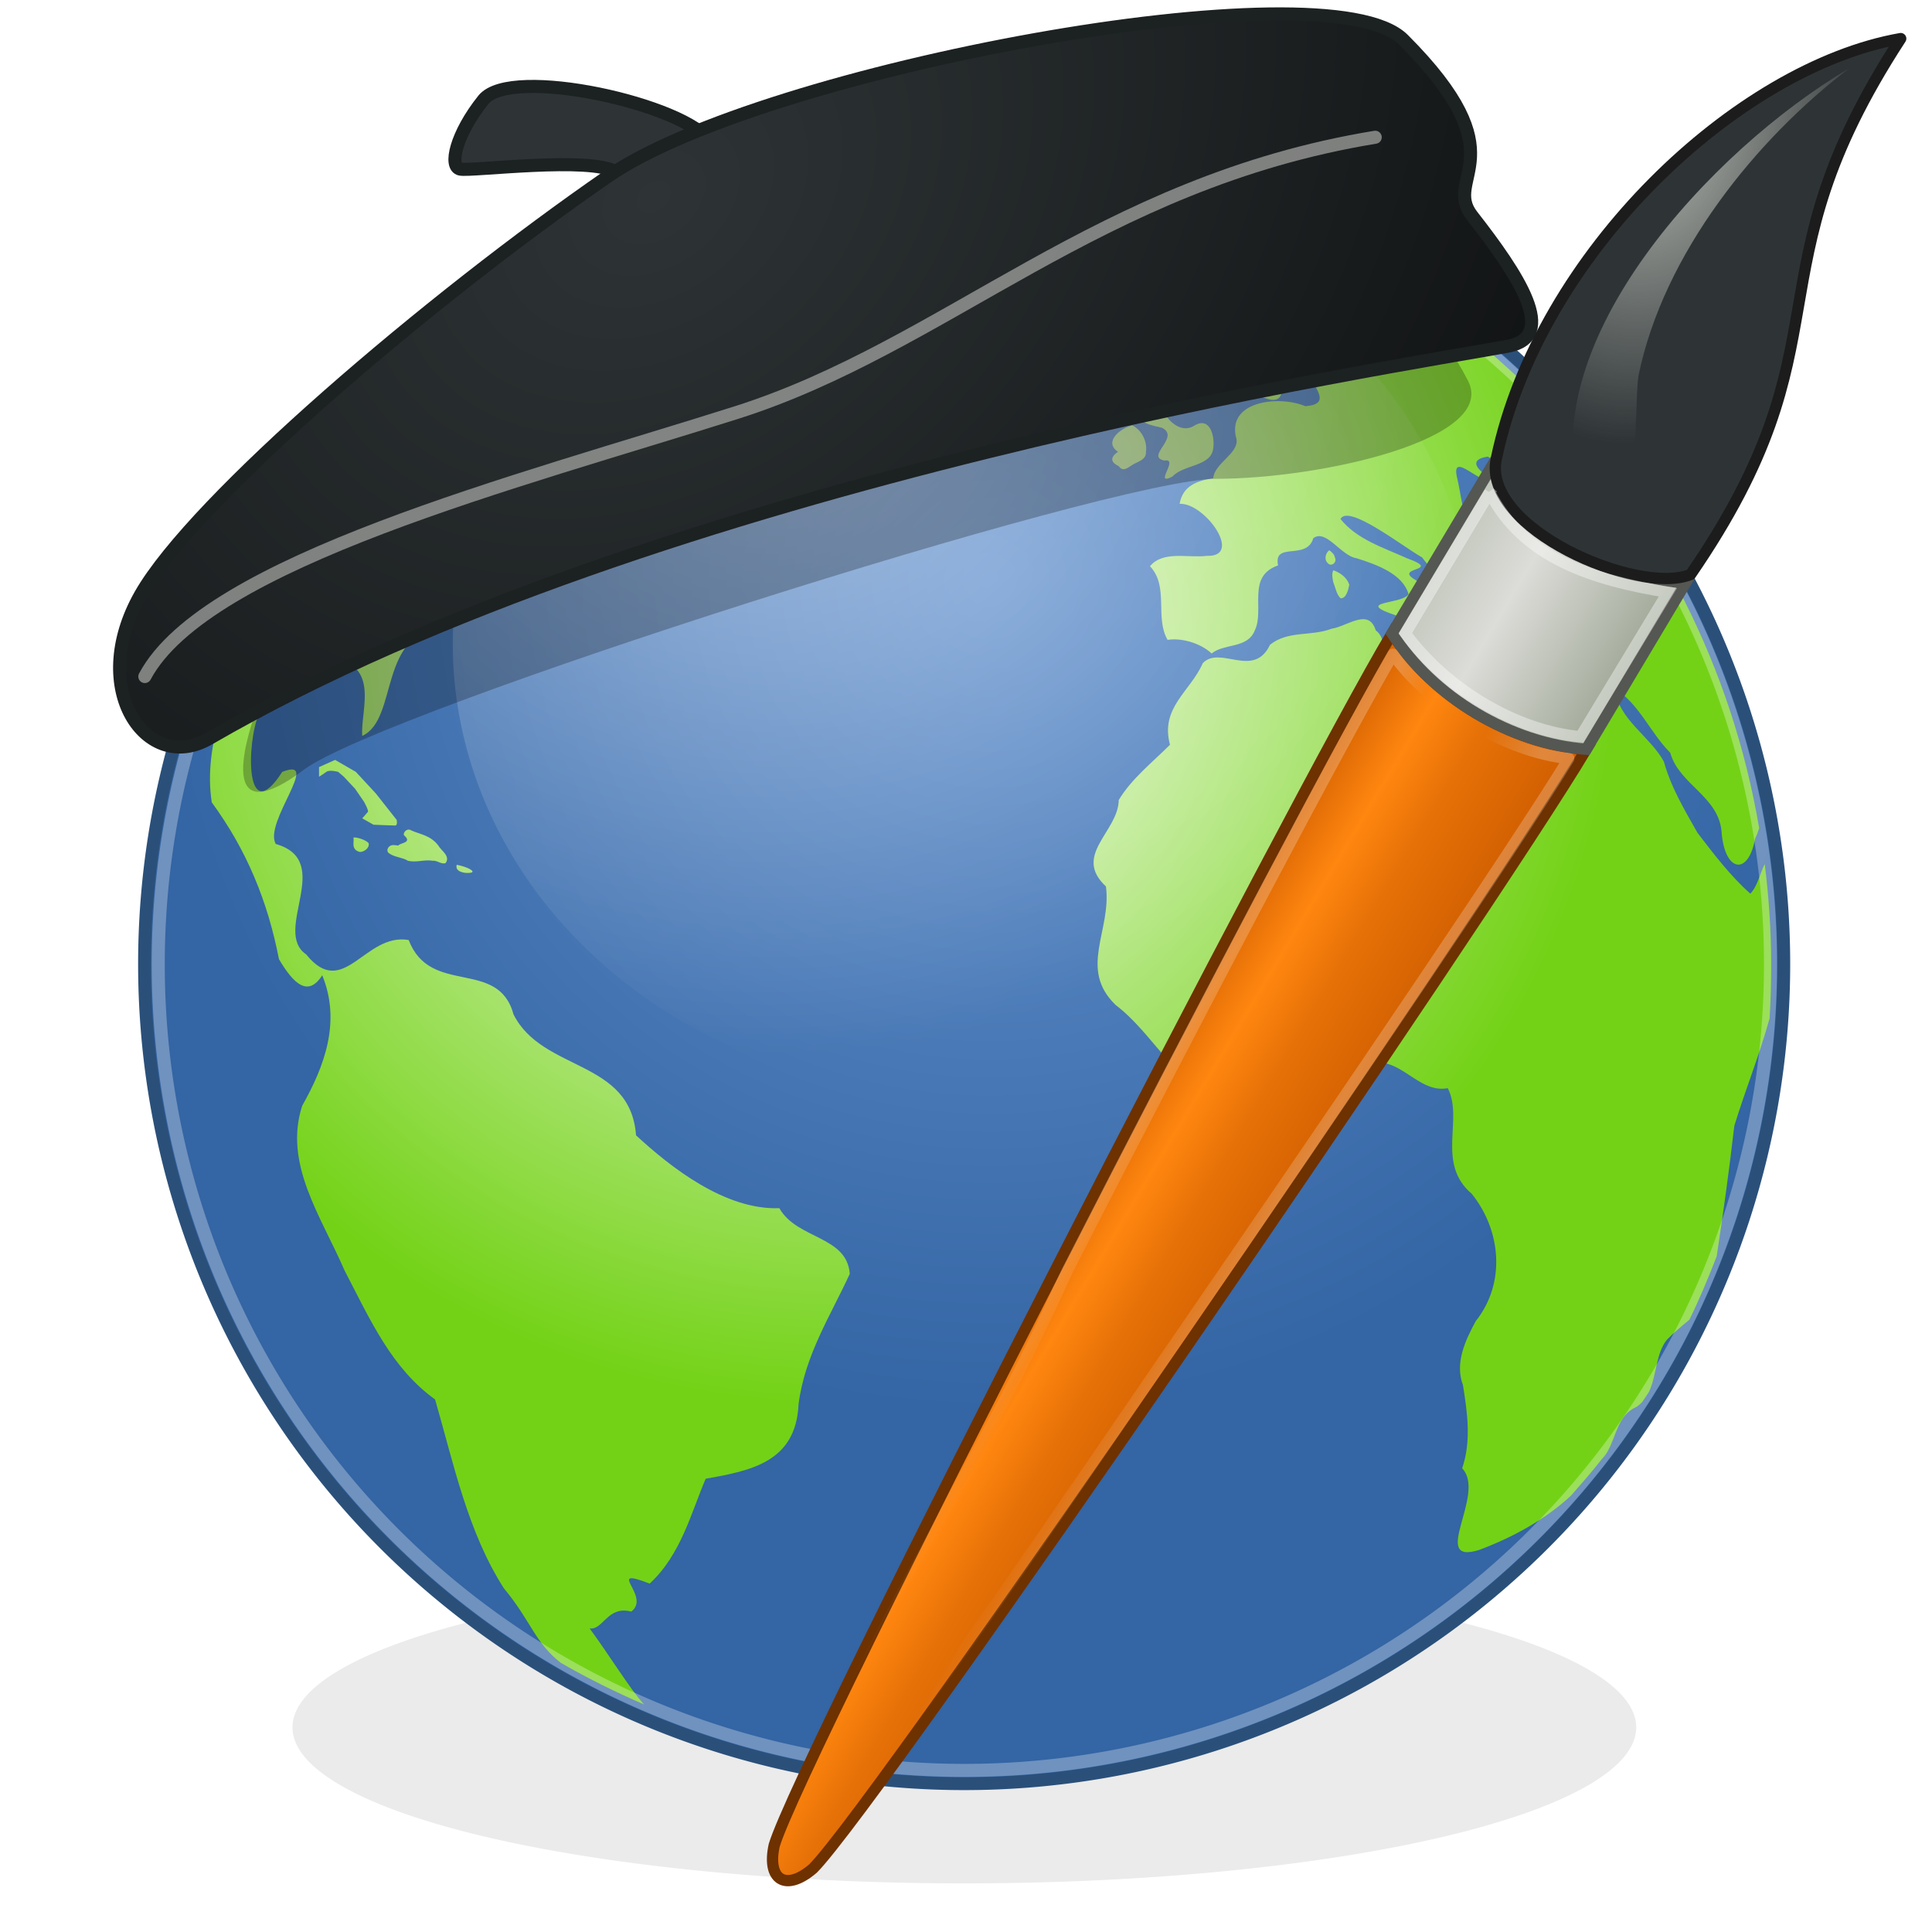 <?xml version="1.0" encoding="UTF-8" standalone="no"?>
<!-- Created with Inkscape (http://www.inkscape.org/) -->

<svg
   xmlns:dc="http://purl.org/dc/elements/1.1/"
   xmlns:cc="http://creativecommons.org/ns#"
   xmlns:rdf="http://www.w3.org/1999/02/22-rdf-syntax-ns#"
   xmlns:svg="http://www.w3.org/2000/svg"
   xmlns="http://www.w3.org/2000/svg"
   xmlns:xlink="http://www.w3.org/1999/xlink"
   xmlns:sodipodi="http://sodipodi.sourceforge.net/DTD/sodipodi-0.dtd"
   xmlns:inkscape="http://www.inkscape.org/namespaces/inkscape"
   width="128"
   height="128"
   id="svg2"
   version="1.1"
   inkscape:version="0.48.4 r9939"
   sodipodi:docname="drawpile.svg"
   inkscape:export-filename="/home/calle/src/drawpile/desktop/drawpile-128x128.png"
   inkscape:export-xdpi="88.45993"
   inkscape:export-ydpi="88.45993">
  <defs
     id="defs4">
    <linearGradient
       inkscape:collect="always"
       id="linearGradient3842">
      <stop
         style="stop-color:#babdb6;stop-opacity:1;"
         offset="0"
         id="stop3844" />
      <stop
         style="stop-color:#babdb6;stop-opacity:0;"
         offset="1"
         id="stop3846" />
    </linearGradient>
    <linearGradient
       id="linearGradient4952">
      <stop
         style="stop-color:#1c2122;stop-opacity:1;"
         offset="0"
         id="stop4954" />
      <stop
         style="stop-color:#1c2122;stop-opacity:1;"
         offset="1"
         id="stop4956" />
    </linearGradient>
    <linearGradient
       id="linearGradient4940">
      <stop
         style="stop-color:#2e3436;stop-opacity:1;"
         offset="0"
         id="stop4942" />
      <stop
         style="stop-color:#000000;stop-opacity:1;"
         offset="1"
         id="stop4944" />
    </linearGradient>
    <linearGradient
       id="linearGradient4896">
      <stop
         id="stop4898"
         offset="0"
         style="stop-color:#d3d7cf;stop-opacity:1;" />
      <stop
         style="stop-color:#eeeeec;stop-opacity:1;"
         offset="0.386"
         id="stop4900" />
      <stop
         id="stop4902"
         offset="1"
         style="stop-color:#d3d7cf;stop-opacity:1;" />
    </linearGradient>
    <linearGradient
       id="linearGradient4436">
      <stop
         id="stop4438"
         offset="0"
         style="stop-color:#ffffff;stop-opacity:0.442" />
      <stop
         id="stop4440"
         offset="1"
         style="stop-color:#ffffff;stop-opacity:0;" />
    </linearGradient>
    <linearGradient
       id="linearGradient4759">
      <stop
         style="stop-color:#ffffff;stop-opacity:1;"
         offset="0"
         id="stop4761" />
      <stop
         style="stop-color:#73d216;stop-opacity:1;"
         offset="1"
         id="stop4763" />
    </linearGradient>
    <linearGradient
       id="linearGradient3805">
      <stop
         style="stop-color:#6593ce;stop-opacity:1;"
         offset="0"
         id="stop3807" />
      <stop
         style="stop-color:#3465a4;stop-opacity:1;"
         offset="1"
         id="stop3809" />
    </linearGradient>
    <radialGradient
       inkscape:collect="always"
       xlink:href="#linearGradient3805"
       id="radialGradient3813"
       cx="33"
       cy="17"
       fx="33"
       fy="17"
       r="32.5"
       gradientUnits="userSpaceOnUse" />
    <radialGradient
       inkscape:collect="always"
       xlink:href="#linearGradient4759"
       id="radialGradient4765"
       cx="27.018"
       cy="1007.621"
       fx="27.018"
       fy="1007.621"
       r="30.472"
       gradientTransform="matrix(1.697,0,0,1.66,9.574,-705.863)"
       gradientUnits="userSpaceOnUse" />
    <radialGradient
       inkscape:collect="always"
       xlink:href="#linearGradient4436"
       id="radialGradient4434"
       gradientUnits="userSpaceOnUse"
       cx="21.152"
       cy="12.771"
       fx="21.152"
       fy="12.771"
       r="32.5"
       gradientTransform="matrix(1.453,0,0,1.453,-10.966,-4.731)" />
    <filter
       inkscape:collect="always"
       id="filter4556"
       x="-0.085"
       width="1.17"
       y="-0.203"
       height="1.407"
       color-interpolation-filters="sRGB">
      <feGaussianBlur
         inkscape:collect="always"
         stdDeviation="1.609"
         id="feGaussianBlur4558" />
    </filter>
    <filter
       inkscape:collect="always"
       id="filter8165"
       x="-0.212"
       width="1.424"
       y="-0.212"
       height="1.424"
       color-interpolation-filters="sRGB">
      <feGaussianBlur
         inkscape:collect="always"
         stdDeviation="5.657"
         id="feGaussianBlur8167" />
    </filter>
    <filter
       color-interpolation-filters="sRGB"
       inkscape:collect="always"
       id="filter4572-3"
       x="-0.127"
       width="1.254"
       y="-0.31"
       height="1.62">
      <feGaussianBlur
         inkscape:collect="always"
         stdDeviation="2.415"
         id="feGaussianBlur4574-0" />
    </filter>
    <linearGradient
       inkscape:collect="always"
       xlink:href="#linearGradient8344-9-2"
       id="linearGradient8190-2-0-0"
       x1="67.5"
       y1="34.562"
       x2="78.5"
       y2="34.562"
       gradientUnits="userSpaceOnUse" />
    <linearGradient
       id="linearGradient8344-9-2">
      <stop
         id="stop8346-6-0"
         offset="0"
         style="stop-color:#ce5c00;stop-opacity:1;" />
      <stop
         style="stop-color:#ff860f;stop-opacity:1;"
         offset="0.325"
         id="stop8348-8-2" />
      <stop
         id="stop4950"
         offset="0.554"
         style="stop-color:#e67107;stop-opacity:1;" />
      <stop
         id="stop8350-2-0"
         offset="1"
         style="stop-color:#ce5c00;stop-opacity:1;" />
    </linearGradient>
    <linearGradient
       inkscape:collect="always"
       xlink:href="#linearGradient8194-4-7-4"
       id="linearGradient8200-0-1-1"
       x1="67.5"
       y1="988.643"
       x2="78.5"
       y2="988.643"
       gradientUnits="userSpaceOnUse" />
    <linearGradient
       id="linearGradient8194-4-7-4">
      <stop
         style="stop-color:#bec4b8;stop-opacity:1;"
         offset="0"
         id="stop8196-5-5-1" />
      <stop
         id="stop8202-4-2-8"
         offset="0.381"
         style="stop-color:#dcdcd8;stop-opacity:1;" />
      <stop
         style="stop-color:#9ba492;stop-opacity:1;"
         offset="1"
         id="stop8198-8-6-1" />
    </linearGradient>
    <linearGradient
       inkscape:collect="always"
       xlink:href="#linearGradient8313-0-7"
       id="linearGradient8319-5-9"
       x1="69.475"
       y1="34.721"
       x2="76.687"
       y2="34.634"
       gradientUnits="userSpaceOnUse"
       gradientTransform="matrix(1.022,-5.1831977e-5,-5.1831973e-5,1.022,-1.631,987.639)" />
    <linearGradient
       id="linearGradient8313-0-7">
      <stop
         style="stop-color:#ffffff;stop-opacity:1;"
         offset="0"
         id="stop8315-4-1" />
      <stop
         id="stop8323-0-9"
         offset="0.222"
         style="stop-color:#ffffff;stop-opacity:0;" />
      <stop
         style="stop-color:#ffffff;stop-opacity:0;"
         offset="0.435"
         id="stop8325-9-2" />
      <stop
         id="stop8321-3-3"
         offset="0.655"
         style="stop-color:#ffffff;stop-opacity:0;" />
      <stop
         style="stop-color:#ffffff;stop-opacity:1;"
         offset="1"
         id="stop8317-2-9" />
    </linearGradient>
    <linearGradient
       id="linearGradient8352-6-4">
      <stop
         id="stop8354-3-6"
         offset="0"
         style="stop-color:#ffffff;stop-opacity:1;" />
      <stop
         style="stop-color:#ffffff;stop-opacity:0;"
         offset="0.222"
         id="stop8356-5-5" />
      <stop
         id="stop8358-2-0"
         offset="0.281"
         style="stop-color:#ffffff;stop-opacity:0;" />
      <stop
         style="stop-color:#ffffff;stop-opacity:0;"
         offset="0.655"
         id="stop8360-4-3" />
      <stop
         id="stop8362-0-8"
         offset="1"
         style="stop-color:#ffffff;stop-opacity:1;" />
    </linearGradient>
    <radialGradient
       inkscape:collect="always"
       xlink:href="#linearGradient4940"
       id="radialGradient4948"
       cx="22.233"
       cy="987.715"
       fx="22.233"
       fy="987.715"
       r="23.789"
       gradientTransform="matrix(3.837,-2.872,2.143,2.863,-2158.682,-1826.569)"
       gradientUnits="userSpaceOnUse" />
    <linearGradient
       inkscape:collect="always"
       xlink:href="#linearGradient4952"
       id="linearGradient4958"
       x1="3.3"
       y1="1001.166"
       x2="50.877"
       y2="1001.166"
       gradientUnits="userSpaceOnUse"
       gradientTransform="matrix(2.003,0,0,2.003,0.45,-1055.28)" />
    <radialGradient
       inkscape:collect="always"
       xlink:href="#linearGradient3842"
       id="radialGradient3850"
       cx="54.694"
       cy="994.433"
       fx="54.694"
       fy="994.433"
       r="4.57"
       gradientTransform="matrix(-0.883,4.744,-3.096,-0.576,3236.899,1245.219)"
       gradientUnits="userSpaceOnUse" />
  </defs>
  <sodipodi:namedview
     id="base"
     pagecolor="#ffffff"
     bordercolor="#666666"
     borderopacity="1.0"
     inkscape:pageopacity="0.0"
     inkscape:pageshadow="2"
     inkscape:zoom="1"
     inkscape:cx="71.458187"
     inkscape:cy="63.849752"
     inkscape:document-units="px"
     inkscape:current-layer="layer1"
     showgrid="false"
     inkscape:window-width="1084"
     inkscape:window-height="988"
     inkscape:window-x="0"
     inkscape:window-y="35"
     inkscape:window-maximized="0">
    <inkscape:grid
       type="xygrid"
       id="grid2985"
       empspacing="2"
       visible="true"
       enabled="true"
       snapvisiblegridlinesonly="true"
       spacingx="0.5px"
       spacingy="0.5px" />
  </sodipodi:namedview>
  <g
     inkscape:label="Globe"
     inkscape:groupmode="layer"
     id="layer1"
     transform="translate(0,-924.362)"
     style="display:inline">
    <path
       transform="matrix(1.391,0,0,0.323,19.379,1028.468)"
       d="M 64,32 A 32,32 0 1 1 0,32 32,32 0 1 1 64,32 z"
       sodipodi:ry="32"
       sodipodi:rx="32"
       sodipodi:cy="32"
       sodipodi:cx="32"
       id="path8161"
       style="opacity:0.285;fill:#000000;fill-opacity:1;stroke:none;filter:url(#filter8165)"
       sodipodi:type="arc" />
    <path
       sodipodi:type="arc"
       style="fill:url(#radialGradient3813);fill-opacity:1;stroke:#2a507a;stroke-width:0.499;stroke-linecap:round;stroke-linejoin:round;stroke-miterlimit:4;stroke-opacity:1;stroke-dasharray:none"
       id="path2989"
       sodipodi:cx="32"
       sodipodi:cy="32"
       sodipodi:rx="32"
       sodipodi:ry="32"
       d="M 64,32 A 32,32 0 1 1 0,32 32,32 0 1 1 64,32 z"
       transform="matrix(1.697,0,0,1.697,9.574,933.93)" />
    <path
       inkscape:connector-curvature="0"
       style="fill:url(#radialGradient4765);fill-opacity:1;stroke:none;display:inline"
       d="m 75.711,936.104 c -0.548,0.24 -0.901,0.535 -0.583,0.795 3.057,1.049 6.118,2.252 9.281,2.864 0.594,1.12 -1.971,1.433 0.265,2.121 1.225,0.6 0.938,2.549 -0.424,1.167 1.566,-0.344 -0.722,-1.323 -1.591,-1.273 -1.21,0.2 -2.226,-0.268 -3.394,-0.106 -1.385,0.386 -0.674,2.232 -0.689,3.288 1.262,0.925 -1.59,2.257 -0.106,3.129 0.608,0.824 1.821,2.287 2.705,1.008 1.019,-0.963 1.65,1.399 2.652,1.644 1.607,0.607 1.134,-1.365 0.53,-2.121 0.566,-1.651 -1.448,-1.103 -1.909,-2.28 0.272,-0.768 -1.485,-2.739 0.212,-2.174 0.082,1.356 1.553,3.848 3.129,2.97 1.851,-1.094 -0.68,1.24 0.849,1.538 0.083,1.138 1.844,2.455 -0.159,2.598 -1.749,-0.741 -5.273,-0.34 -4.561,2.174 0.172,0.963 -1.463,1.596 -1.538,2.598 -1.098,0.174 -2.022,0.514 -2.228,1.697 1.675,-0.082 4.247,3.538 1.803,3.447 -1.228,0.162 -2.889,-0.37 -3.766,0.689 1.278,1.351 0.304,3.395 1.167,4.879 0.879,-0.148 2.161,0.192 2.917,0.901 0.835,-0.686 2.388,-0.305 2.864,-1.538 0.665,-1.378 -0.566,-3.572 1.538,-4.296 -0.327,-1.613 1.9,-0.297 2.334,-1.803 0.841,-0.645 1.85,1.184 2.864,1.326 1.292,0.407 3.071,1.028 3.447,2.386 -0.44,0.696 -3.767,0.438 -0.743,1.432 1.739,0.589 1.017,-1.256 1.485,-2.227 -2.196,-1.085 1.752,-0.649 -0.849,-1.591 -1.549,-0.702 -3.307,-1.237 -4.402,-2.599 0.53,-1.02 4.148,1.849 5.41,2.546 0.855,1.212 2.295,2.004 3.288,3.076 1.055,-0.024 0.447,-2.404 -0.636,-2.492 -0.119,-2.864 2.501,1.412 3.5,1.856 1.323,0.58 2.214,-1.067 3.341,-0.849 0.878,1.628 2.421,5.488 -0.371,4.561 -0.93,1.832 -3.62,-0.746 -4.932,0.584 0.035,2.528 -0.101,1.989 -2.228,1.485 -0.924,-0.855 -2.199,-0.717 -3.394,-0.795 -1.824,-0.18 -0.561,-1.757 -1.644,-2.598 -0.466,-1.506 -1.881,-0.261 -2.917,-0.106 -1.358,0.522 -2.885,0.106 -4.084,1.061 -1.085,2.287 -3.305,0.02 -4.455,1.22 -0.833,1.891 -2.838,2.949 -2.174,5.409 -1.192,1.186 -2.555,2.259 -3.394,3.659 -0.032,2.111 -3.088,3.648 -0.849,5.727 0.383,2.925 -1.845,5.441 0.636,7.849 2.592,1.984 3.644,4.934 6.948,6.152 3.058,0.29 6.297,-0.774 9.175,-1.962 2.475,-1.447 3.708,1.746 5.887,1.326 1.066,2.055 -0.807,4.959 1.591,7 1.948,2.427 2.265,5.919 0.265,8.431 -0.694,1.271 -1.4,2.782 -0.849,4.242 0.295,1.841 0.561,3.701 -0.053,5.515 1.634,1.688 -2.212,6.436 1.114,5.409 2.218,-0.829 4.366,-1.995 6.099,-3.606 0.682,-0.778 1.379,-1.569 2.015,-2.386 0.142,-0.154 0.268,-0.301 0.371,-0.477 0.629,-1.065 0.686,-2.454 1.962,-3.022 0.144,-0.096 0.261,-0.203 0.371,-0.318 0.138,-0.214 0.289,-0.42 0.424,-0.636 0.017,-0.036 0.037,-0.07 0.053,-0.106 0.485,-1.09 0.428,-2.497 1.167,-3.394 0.435,-0.444 0.934,-0.859 1.432,-1.273 0.01,-0.02 0.043,-0.032 0.053,-0.053 0.668,-1.361 1.25,-2.766 1.803,-4.189 0.437,-2.878 0.834,-5.761 1.167,-8.644 0.727,-2.37 1.673,-4.711 2.334,-7.106 0.079,-1.192 0.106,-2.394 0.106,-3.606 0,-2.244 -0.156,-4.458 -0.424,-6.629 -0.318,0.604 -0.451,1.423 -0.955,1.962 -1.327,-1.177 -2.429,-2.638 -3.5,-4.03 -0.864,-1.526 -1.767,-3.035 -2.228,-4.72 -0.925,-1.696 -3.047,-2.815 -3.235,-4.826 1.606,1.009 2.336,2.917 3.66,4.243 0.568,2.082 3.184,2.877 3.394,5.197 0.181,2.693 1.769,3.018 2.228,0.477 0.116,-0.222 0.193,-0.46 0.265,-0.689 -3.623,-21.358 -19.879,-38.379 -40.838,-43.114 z m -15.752,0.955 -5.887,0.318 c 0.832,1.835 5.011,3.251 2.334,5.886 -2.494,0.973 -3.521,5.949 0.159,5.462 2.07,-1.154 3.312,-3.304 6.046,-3.553 3.012,-0.244 4.138,-3.13 3.66,-5.78 0.441,-3.053 -4.795,-0.205 -6.311,-2.333 z m -14.108,0.848 c -3.11,1.113 -6.097,2.494 -8.91,4.136 -0.658,0.423 -1.338,0.834 -2.015,1.22 -0.109,0.062 -0.209,0.152 -0.318,0.212 -1.994,1.305 -3.878,2.743 -5.675,4.295 -0.04,0.048 -0.066,0.112 -0.106,0.158 -1.227,1.465 -2.362,3.014 -3.766,4.296 -3.854,3.926 -7.406,8.393 -8.751,13.841 -0.984,3.786 -2.887,7.495 -2.281,11.455 2.34,3.197 3.705,6.564 4.455,10.394 0.973,1.643 1.931,2.532 2.864,1.061 1.269,3.091 0.128,6.066 -1.326,8.644 -1.25,3.847 1.244,7.314 2.811,10.924 1.738,3.349 3.116,6.456 5.993,8.538 1.229,4.241 2.161,8.783 4.561,12.515 1.792,2.152 2.041,3.588 3.766,4.932 1.762,1.018 3.634,1.942 5.516,2.758 -0.9,-0.975 -2.379,-3.383 -3.606,-5.038 0.895,0.136 1.177,-1.532 2.758,-1.114 1.356,-1.023 -1.815,-3.024 1.22,-1.856 2.085,-1.916 2.768,-4.762 3.713,-6.947 3.025,-0.533 5.978,-1.116 6.152,-4.932 0.414,-3.261 2.151,-5.926 3.394,-8.644 -0.194,-2.534 -3.494,-2.275 -4.667,-4.348 -3.577,0.132 -7.167,-2.679 -9.494,-4.826 -0.38,-5.057 -6.192,-4.195 -8.115,-8.008 -1.014,-3.75 -5.511,-1.181 -6.948,-4.932 -2.913,-0.505 -4.307,4.026 -6.789,0.955 -2.276,-1.556 1.922,-6.192 -2.015,-7.318 -0.835,-1.409 3.08,-5.838 0.424,-4.773 -2.439,3.799 -2.389,-1.876 -1.538,-3.871 1.018,-2.387 1.264,-3.791 4.19,-3.712 4.036,0.11 2.508,3.455 2.652,5.197 2.451,-1.144 0.968,-6.93 5.569,-7.265 2.136,-2.971 4.991,-4.956 8.539,-6.947 1.369,-1.205 2.171,2.068 4.031,0.265 2.812,-0.59 -2.883,-1.929 0.265,-2.652 -2.733,-2.494 6.531,-1.731 2.493,-0.795 -3.146,1.173 5.064,5.101 3.182,0.689 -0.183,-2.233 0.287,-4.048 -0.743,-6.258 0.79,-1.924 0.252,-2.5 -1.379,-1.167 0.915,-2.02 -1.139,-3.72 -1.167,-5.515 -2.687,-0.059 1.724,-1.182 2.281,0.265 2.386,-1.602 -1.063,-4.778 -1.061,-5.833 l -0.159,0 z m 4.349,1.061 c 0.143,0.852 -2.15,1.934 -0.902,2.545 1.968,0.881 -0.525,1.981 -1.538,2.227 -1.896,0.129 -0.907,1.766 -0.159,2.758 1.007,0.822 0.315,-0.696 1.273,-0.53 1.846,1.203 0.349,-1.37 1.22,-1.909 -0.326,1.453 1.656,1.263 2.174,0.371 -0.415,-0.3 -1.226,-2.133 0.318,-2.121 l 0.106,-1.803 -2.493,-1.538 z m 16.176,6.47 c -0.23,0.073 -0.798,-0.048 -0.849,0.265 -0.097,0.472 0.655,0.465 0.636,0.901 -0.359,0.53 0.159,0.781 0.636,0.742 0.72,0.068 1.505,-0.046 2.174,-0.318 0.457,-0.165 0.816,-0.869 0.424,-1.273 -0.666,-0.37 -1.447,-0.227 -2.174,-0.212 l -0.477,0.424 -0.371,-0.53 z m -26.041,0.795 c 5.912,0.648 -2.379,6.868 -2.174,2.015 0.361,-0.973 1.201,-1.694 2.174,-2.015 z m 35.322,3.712 c -0.965,0.066 -1.321,1.192 -0.371,1.591 0.163,0.933 0.983,0.979 1.697,1.167 1.248,0.634 -1.143,1.898 0.159,2.174 1.024,-0.19 -0.774,1.727 0.53,1.061 0.754,-0.815 2.555,-0.657 2.705,-1.856 0.125,-0.76 -0.187,-2.142 -1.22,-1.538 -0.828,0.55 -1.681,-0.182 -2.068,-0.902 -0.039,-0.982 -0.729,-1.138 -1.432,-1.697 z m 25.829,2.492 c 1.167,0.904 1.465,2.807 3.182,3.023 1.113,0.967 1.933,2.266 3.076,3.182 0.627,2.616 -2.611,-1.214 -3.076,-1.909 -1.411,-1.137 -3.785,-2.047 -3.182,-4.295 z m -26.465,0.106 c -0.752,0.158 -1.942,1.082 -0.955,1.75 -0.509,0.363 -0.516,0.679 0.053,0.955 0.262,0.371 0.546,0.148 0.849,-0.052 0.365,-0.257 0.987,-0.333 0.955,-0.902 0.095,-0.69 -0.272,-1.427 -0.902,-1.75 z m 23.548,2.068 c 0.925,0.527 0.992,1.86 2.387,1.697 0.869,0.233 2.71,2.074 1.273,2.28 -1.188,0.201 -2.202,-0.745 -3.129,0.477 -2.147,1.437 -2.196,-1.58 -2.546,-2.97 -0.529,-2.107 1.782,0.696 2.281,-0.052 -0.511,-0.219 -1.878,-1.187 -0.265,-1.432 z m -10.501,6.204 c -0.255,0.192 -0.352,0.617 -0.106,0.848 0.234,0.289 0.647,-0.048 0.477,-0.371 -0.04,-0.222 -0.208,-0.351 -0.371,-0.477 z m 0.265,1.326 c -0.112,0.246 -0.056,0.541 0,0.795 0.147,0.353 0.202,0.783 0.477,1.061 0.379,0.042 0.526,-0.579 0.583,-0.902 -0.161,-0.479 -0.6,-0.791 -1.061,-0.954 z m -66.136,12.568 -1.061,0.477 0,0.636 c 0,0 0.25,-0.148 0.477,-0.318 0.227,-0.17 0.796,0 0.796,0 l 0.371,0.318 0.743,0.795 0.583,0.848 c 0,0 0.341,0.595 0.265,0.689 -0.076,0.096 -0.371,0.424 -0.371,0.424 l 0.743,0.424 c 0,0 1.243,0.052 1.432,0.052 0.189,0 0.106,-0.371 0.106,-0.371 l -1.379,-1.75 -1.326,-1.432 -1.379,-0.796 z m 4.879,4.614 c -0.17,0 -0.365,0.19 -0.318,0.371 0.61,0.516 -0.266,0.5 -0.371,0.689 -0.188,-0.02 -0.417,-0.088 -0.583,0.052 -0.168,0.124 -0.198,0.382 0,0.477 0.365,0.256 0.844,0.244 1.22,0.477 0.547,0.138 1.095,-0.094 1.644,0 0.298,-0.032 0.55,0.245 0.849,0.16 0.351,-0.473 -0.29,-0.824 -0.477,-1.167 -0.519,-0.69 -1.221,-0.739 -1.803,-1.008 -0.049,-0.036 -0.102,-0.054 -0.159,-0.052 z M 23.417,979.854 c 0.065,0.285 -0.192,0.791 0.424,0.954 0.279,0 0.655,-0.26 0.583,-0.583 -0.224,-0.254 -0.878,-0.421 -1.008,-0.371 z m 6.842,1.803 c -0.133,0.436 0.466,0.587 0.902,0.53 0.436,-0.058 -0.182,-0.398 -0.902,-0.53 z"
       id="path4548" />
    <path
       transform="matrix(1.059,0,0,0.937,29.999,937.039)"
       d="M 64,32 A 32,32 0 1 1 0,32 32,32 0 1 1 64,32 z"
       sodipodi:ry="32"
       sodipodi:rx="32"
       sodipodi:cy="32"
       sodipodi:cx="32"
       id="path4432"
       style="fill:url(#radialGradient4434);fill-opacity:1;stroke:none"
       sodipodi:type="arc" />
    <path
       style="opacity:0.5;fill:#000000;fill-opacity:1;stroke:none;filter:url(#filter4556)"
       d="m 5.25,1009.987 c -1.125,2.75 -1.5,5.375 1.5,3.125 3,-2.25 30.875,-11.125 34.875,-11.125 4,0 10.777,-1.514 9.625,-3.75 -2.125,-4.125 -4.054,-2.74 -5.125,-3.25 -5.25,-2.5 -39,9.875 -40.875,15 z"
       id="path4520"
       inkscape:connector-curvature="0"
       sodipodi:nodetypes="cssssc"
       transform="matrix(1.733,0,0,1.732,8.443,-779.358)" />
    <path
       transform="matrix(1.669,0,0,1.669,10.484,934.84)"
       d="M 64,32 A 32,32 0 1 1 0,32 32,32 0 1 1 64,32 z"
       sodipodi:ry="32"
       sodipodi:rx="32"
       sodipodi:cy="32"
       sodipodi:cx="32"
       id="path4442"
       style="opacity:0.293;fill:none;stroke:#ffffff;stroke-width:0.518;stroke-linecap:round;stroke-linejoin:round;stroke-miterlimit:4;stroke-opacity:1;stroke-dasharray:none"
       sodipodi:type="arc" />
    <path
       style="fill:#2e3436;fill-opacity:1;stroke:#1c2122;stroke-width:0.865px;stroke-linecap:butt;stroke-linejoin:miter;stroke-opacity:1;display:inline"
       d="m 47.066,933.791 c -1.587,-2.504 -13.203,-5.114 -15.04,-2.817 -1.838,2.297 -2.297,4.44 -1.531,4.593 0.766,0.153 8.651,-0.871 10.336,0.201 1.684,1.072 6.236,-1.977 6.236,-1.977 z"
       id="path4447"
       inkscape:connector-curvature="0"
       sodipodi:nodetypes="cscsc" />
    <path
       style="fill:url(#radialGradient4948);fill-opacity:1;stroke:url(#linearGradient4958);stroke-width:0.865px;stroke-linecap:butt;stroke-linejoin:miter;stroke-opacity:1;display:inline"
       d="m 9.31,963.764 c -3.573,6.28 0.426,11.918 4.548,9.528 29.765,-17.26 79.089,-24.7 86.05,-25.996 3.368,-0.627 0.722,-4.669 -2.378,-8.635 -2,-2.559 3.233,-3.882 -4.563,-11.678 -5.023,-5.023 -42.462,2.003 -52.688,9.064 -11.808,8.153 -27.395,21.437 -30.969,27.717 z"
       id="path4445"
       inkscape:connector-curvature="0"
       sodipodi:nodetypes="zsssssz" />
    <path
       style="opacity:0.847;fill:none;stroke:#a5a8a4;stroke-width:0.499px;stroke-linecap:round;stroke-linejoin:round;stroke-opacity:1;display:inline;filter:url(#filter4572-3)"
       d="m 0.665,1009.551 c 2.339,-4.396 14.247,-7.442 22.616,-10.097 8.005,-2.54 13.856,-8.8 24.422,-10.532"
       id="path4518"
       inkscape:connector-curvature="0"
       sodipodi:nodetypes="csc"
       transform="matrix(1.733,0,0,1.732,8.443,-779.358)" />
    <g
       transform="matrix(1.287,0.768,-0.768,1.287,766.844,-363.069)"
       style="display:inline"
       id="g8224">
      <path
         sodipodi:nodetypes="ccccc"
         transform="translate(0,988.362)"
         inkscape:connector-curvature="0"
         id="path8173"
         d="m 72,64 c 0.5,1.5 1.5,1.5 2,0 1,-4 4,-52 4,-60 -3,1.5 -7,1.5 -10,0 0,8 3,56 4,60 z"
         style="fill:url(#linearGradient8190-2-0-0);fill-opacity:1;stroke:#6e3100;stroke-width:0.499px;stroke-linecap:butt;stroke-linejoin:miter;stroke-opacity:1" />
      <path
         sodipodi:nodetypes="ccccc"
         inkscape:connector-curvature="0"
         id="path8179"
         d="m 78,983.8 c -3,1.5 -7,1.5 -10,0 l 0,8.562 c 3,1.5 7,1.5 10,0 z"
         style="fill:url(#linearGradient8200-0-1-1);fill-opacity:1;stroke:#555753;stroke-width:0.499px;stroke-linecap:butt;stroke-linejoin:miter;stroke-opacity:1" />
      <path
         transform="translate(0,988.362)"
         sodipodi:nodetypes="cccc"
         inkscape:connector-curvature="0"
         id="path8182"
         d="m 68,-5 c -3.017,-8.767 0.288,-20.318 5.836,-25.101 C 73.345,-17.556 78.809,-17.592 78,-5 c -1.5,2 -9,3 -10,0 z"
         style="fill:#2e3436;fill-opacity:1;stroke:#1c1c1c;stroke-width:0.499px;stroke-linecap:round;stroke-linejoin:round;stroke-opacity:1" />
      <path
         style="opacity:0.223;fill:none;stroke:url(#linearGradient8319-5-9);stroke-width:0.499;stroke-linecap:round;stroke-linejoin:round;stroke-miterlimit:4;stroke-opacity:1;stroke-dasharray:none"
         d="m 68.511,993.134 c 0.059,4.607 0.738,17.554 1.595,30.783 1.162,10.013 0.635,18.984 2.372,28.666 0.043,0.113 0.477,0.54 0.517,0.611 0.04,-0.071 0.492,-0.426 0.534,-0.539 1.239,-9.312 1.766,-19.88 2.343,-28.754 0.858,-13.228 1.615,-26.185 1.674,-30.792 -2.566,1.198 -6.519,1.15 -9.034,0.026 z"
         id="path8300"
         inkscape:connector-curvature="0"
         sodipodi:nodetypes="ccccccccc" />
      <path
         style="opacity:0.394;fill:none;stroke:#ffffff;stroke-width:0.499px;stroke-linecap:butt;stroke-linejoin:miter;stroke-opacity:1"
         d="m 68.515,984.799 -0.011,7.261 c 2.8,1.178 6.368,1.203 8.989,-0.042 l 0.048,-7.465 c -3.037,1.202 -6.243,2.003 -9.026,0.246 z"
         id="path8331"
         inkscape:connector-curvature="0"
         sodipodi:nodetypes="ccccc" />
    </g>
    <path
       style="fill:url(#radialGradient3850);fill-opacity:1;stroke:none"
       d="m 122.504,928.897 c -9.213,5.439 -20.798,18.124 -17.834,28.238 4.403,2.7 3.496,-5.42 3.888,-7.892 1.645,-8.086 7.835,-15.704 13.946,-20.347 z"
       id="path3057"
       inkscape:connector-curvature="0"
       sodipodi:nodetypes="cccc" />
  </g>
</svg>
